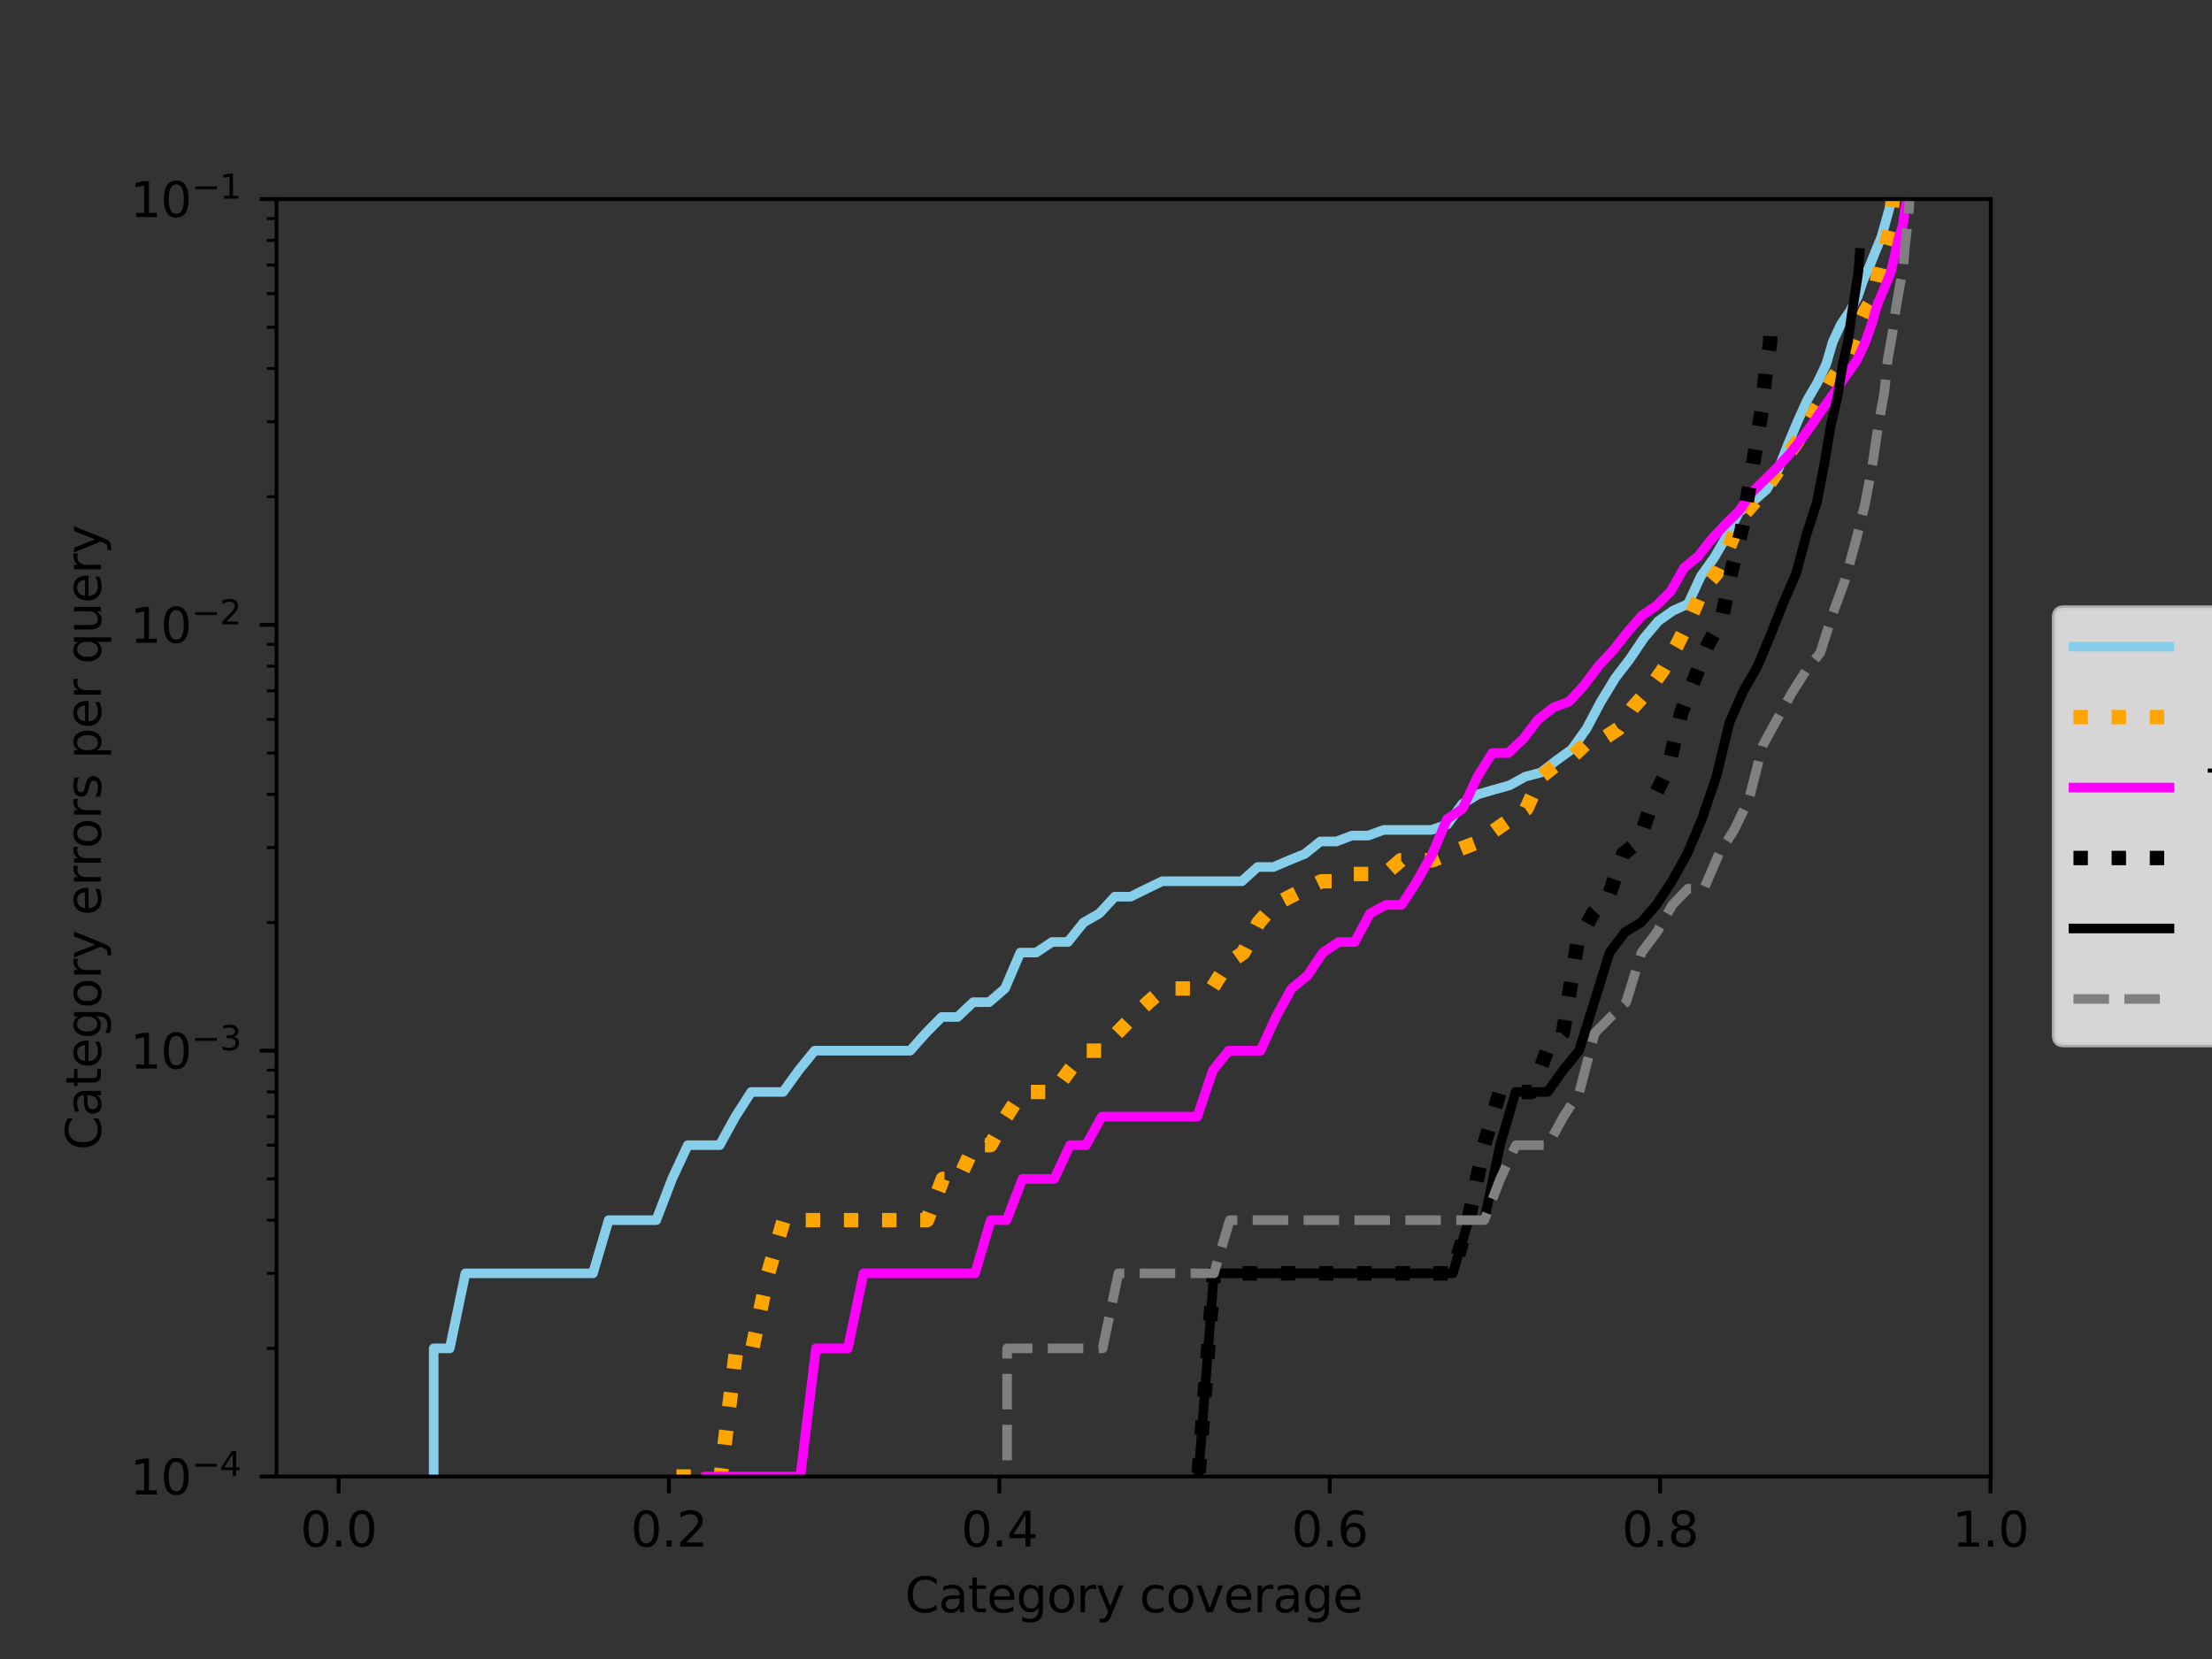 <?xml version="1.0" encoding="UTF-8" standalone="no"?>
<svg
   width="460.8pt"
   height="345.6pt"
   viewBox="0 0 460.8 345.6"
   version="1.1"
   id="svg194"
   sodipodi:docname="cate_sf.svg"
   inkscape:version="1.3.2 (091e20e, 2023-11-25, custom)"
   xmlns:inkscape="http://www.inkscape.org/namespaces/inkscape"
   xmlns:sodipodi="http://sodipodi.sourceforge.net/DTD/sodipodi-0.dtd"
   xmlns:xlink="http://www.w3.org/1999/xlink"
   xmlns="http://www.w3.org/2000/svg"
   xmlns:svg="http://www.w3.org/2000/svg"
   xmlns:rdf="http://www.w3.org/1999/02/22-rdf-syntax-ns#"
   xmlns:cc="http://creativecommons.org/ns#"
   xmlns:dc="http://purl.org/dc/elements/1.1/">
  <rect x="0" y="0" width="460.8" height="345.6" fill="#333333" stroke="none"/>
  <sodipodi:namedview
     id="namedview194"
     pagecolor="#ffffff"
     bordercolor="#000000"
     borderopacity="0.25"
     inkscape:showpageshadow="2"
     inkscape:pageopacity="0.0"
     inkscape:pagecheckerboard="0"
     inkscape:deskcolor="#d1d1d1"
     inkscape:document-units="pt"
     showgrid="false"
     inkscape:zoom="2.5455729"
     inkscape:cx="307.00359"
     inkscape:cy="230.4"
     inkscape:window-width="2560"
     inkscape:window-height="1369"
     inkscape:window-x="-8"
     inkscape:window-y="-8"
     inkscape:window-maximized="1"
     inkscape:current-layer="svg194" />
  <defs
     id="defs1">
    <style
       type="text/css"
       id="style1">*{stroke-linejoin: round; stroke-linecap: butt}</style>
  </defs>
  <g
     id="matplotlib.axis_1">
    <g
       id="xtick_1">
      <g
         id="line2d_1">
        <defs
           id="defs2">
          <path
             id="m00b13d4ce1"
             d="M 0,0 V 3.5"
             style="stroke:#000000;stroke-width:0.8" />
        </defs>
        <g
           id="g2">
          <use
             xlink:href="#m00b13d4ce1"
             x="70.529"
             y="307.584"
             style="stroke:#000000;stroke-width:0.8"
             id="use2" />
        </g>
      </g>
      <g
         id="text_1">
        <!-- 0.0 -->
        <g
           transform="matrix(0.1,0,0,-0.1,62.577,322.182)"
           id="g5">
          <defs
             id="defs3">
            <path
               id="DejaVuSans-30"
               d="m 2034,4250 q -487,0 -733,-480 -245,-479 -245,-1442 0,-959 245,-1439 246,-480 733,-480 491,0 736,480 246,480 246,1439 0,963 -246,1442 -245,480 -736,480 z m 0,500 q 785,0 1199,-621 414,-620 414,-1801 0,-1178 -414,-1799 -414,-620 -1199,-620 -784,0 -1198,620 -414,621 -414,1799 0,1181 414,1801 414,621 1198,621 z"
               transform="scale(0.016)" />
            <path
               id="DejaVuSans-2e"
               d="m 684,794 h 660 V 0 H 684 Z"
               transform="scale(0.016)" />
          </defs>
          <use
             xlink:href="#DejaVuSans-30"
             id="use3" />
          <use
             xlink:href="#DejaVuSans-2e"
             x="63.623"
             id="use4" />
          <use
             xlink:href="#DejaVuSans-30"
             x="95.41"
             id="use5" />
        </g>
      </g>
    </g>
    <g
       id="xtick_2">
      <g
         id="line2d_2">
        <g
           id="g6">
          <use
             xlink:href="#m00b13d4ce1"
             x="139.356"
             y="307.584"
             style="stroke:#000000;stroke-width:0.8"
             id="use6" />
        </g>
      </g>
      <g
         id="text_2">
        <!-- 0.2 -->
        <g
           transform="matrix(0.1,0,0,-0.1,131.404,322.182)"
           id="g9">
          <defs
             id="defs6">
            <path
               id="DejaVuSans-32"
               d="M 1228,531 H 3431 V 0 H 469 v 531 q 359,372 979,998 621,627 780,809 303,340 423,576 121,236 121,464 0,372 -261,606 -261,235 -680,235 -297,0 -627,-103 -329,-103 -704,-313 v 638 q 381,153 712,231 332,78 607,78 725,0 1156,-363 431,-362 431,-968 0,-288 -108,-546 -107,-257 -392,-607 -78,-91 -497,-524 Q 1991,1309 1228,531 Z"
               transform="scale(0.016)" />
          </defs>
          <use
             xlink:href="#DejaVuSans-30"
             id="use7" />
          <use
             xlink:href="#DejaVuSans-2e"
             x="63.623"
             id="use8" />
          <use
             xlink:href="#DejaVuSans-32"
             x="95.41"
             id="use9" />
        </g>
      </g>
    </g>
    <g
       id="xtick_3">
      <g
         id="line2d_3">
        <g
           id="g10">
          <use
             xlink:href="#m00b13d4ce1"
             x="208.182"
             y="307.584"
             style="stroke:#000000;stroke-width:0.8"
             id="use10" />
        </g>
      </g>
      <g
         id="text_3">
        <!-- 0.4 -->
        <g
           transform="matrix(0.1,0,0,-0.1,200.23,322.182)"
           id="g13">
          <defs
             id="defs10">
            <path
               id="DejaVuSans-34"
               d="M 2419,4116 825,1625 h 1594 z m -166,550 h 794 V 1625 h 666 V 1100 H 3047 V 0 H 2419 V 1100 H 313 v 609 z"
               transform="scale(0.016)" />
          </defs>
          <use
             xlink:href="#DejaVuSans-30"
             id="use11" />
          <use
             xlink:href="#DejaVuSans-2e"
             x="63.623"
             id="use12" />
          <use
             xlink:href="#DejaVuSans-34"
             x="95.41"
             id="use13" />
        </g>
      </g>
    </g>
    <g
       id="xtick_4">
      <g
         id="line2d_4">
        <g
           id="g14">
          <use
             xlink:href="#m00b13d4ce1"
             x="277.009"
             y="307.584"
             style="stroke:#000000;stroke-width:0.8"
             id="use14" />
        </g>
      </g>
      <g
         id="text_4">
        <!-- 0.6 -->
        <g
           transform="matrix(0.1,0,0,-0.1,269.057,322.182)"
           id="g17">
          <defs
             id="defs14">
            <path
               id="DejaVuSans-36"
               d="m 2113,2584 q -425,0 -674,-291 -248,-290 -248,-796 0,-503 248,-796 249,-292 674,-292 425,0 673,292 248,293 248,796 0,506 -248,796 -248,291 -673,291 z m 1253,1979 v -575 q -238,112 -480,171 -242,60 -480,60 -625,0 -955,-422 -329,-422 -376,-1275 184,272 462,417 279,145 613,145 703,0 1111,-427 408,-426 408,-1160 0,-719 -425,-1154 -425,-434 -1131,-434 -810,0 -1238,620 -428,621 -428,1799 0,1106 525,1764 525,658 1409,658 238,0 480,-47 242,-47 505,-140 z"
               transform="scale(0.016)" />
          </defs>
          <use
             xlink:href="#DejaVuSans-30"
             id="use15" />
          <use
             xlink:href="#DejaVuSans-2e"
             x="63.623"
             id="use16" />
          <use
             xlink:href="#DejaVuSans-36"
             x="95.41"
             id="use17" />
        </g>
      </g>
    </g>
    <g
       id="xtick_5">
      <g
         id="line2d_5">
        <g
           id="g18">
          <use
             xlink:href="#m00b13d4ce1"
             x="345.835"
             y="307.584"
             style="stroke:#000000;stroke-width:0.8"
             id="use18" />
        </g>
      </g>
      <g
         id="text_5">
        <!-- 0.8 -->
        <g
           transform="matrix(0.1,0,0,-0.1,337.883,322.182)"
           id="g21">
          <defs
             id="defs18">
            <path
               id="DejaVuSans-38"
               d="m 2034,2216 q -450,0 -708,-241 -257,-241 -257,-662 0,-422 257,-663 258,-241 708,-241 450,0 709,242 260,243 260,662 0,421 -258,662 -257,241 -711,241 z m -631,268 q -406,100 -633,378 -226,279 -226,679 0,559 398,884 399,325 1092,325 697,0 1094,-325 397,-325 397,-884 0,-400 -227,-679 -226,-278 -629,-378 456,-106 710,-416 255,-309 255,-755 Q 3634,634 3220,271 2806,-91 2034,-91 1263,-91 848,271 434,634 434,1313 q 0,446 256,755 257,310 713,416 z m -231,997 q 0,-362 226,-565 227,-203 636,-203 407,0 636,203 230,203 230,565 0,363 -230,566 -229,203 -636,203 -409,0 -636,-203 -226,-203 -226,-566 z"
               transform="scale(0.016)" />
          </defs>
          <use
             xlink:href="#DejaVuSans-30"
             id="use19" />
          <use
             xlink:href="#DejaVuSans-2e"
             x="63.623"
             id="use20" />
          <use
             xlink:href="#DejaVuSans-38"
             x="95.41"
             id="use21" />
        </g>
      </g>
    </g>
    <g
       id="xtick_6">
      <g
         id="line2d_6">
        <g
           id="g22">
          <use
             xlink:href="#m00b13d4ce1"
             x="414.661"
             y="307.584"
             style="stroke:#000000;stroke-width:0.8"
             id="use22" />
        </g>
      </g>
      <g
         id="text_6">
        <!-- 1.0 -->
        <g
           transform="matrix(0.1,0,0,-0.1,406.71,322.182)"
           id="g25">
          <defs
             id="defs22">
            <path
               id="DejaVuSans-31"
               d="M 794,531 H 1825 V 4091 L 703,3866 v 575 l 1116,225 h 631 V 531 H 3481 V 0 H 794 Z"
               transform="scale(0.016)" />
          </defs>
          <use
             xlink:href="#DejaVuSans-31"
             id="use23" />
          <use
             xlink:href="#DejaVuSans-2e"
             x="63.623"
             id="use24" />
          <use
             xlink:href="#DejaVuSans-30"
             x="95.41"
             id="use25" />
        </g>
      </g>
    </g>
    <g
       id="text_7">
      <!-- Category coverage -->
      <g
         transform="matrix(0.1,0,0,-0.1,188.515,335.861)"
         id="g42">
        <defs
           id="defs25">
          <path
             id="DejaVuSans-43"
             d="m 4122,4306 v -665 q -319,297 -680,443 -361,147 -767,147 -800,0 -1225,-489 -425,-489 -425,-1414 0,-922 425,-1411 425,-489 1225,-489 406,0 767,147 361,147 680,444 V 359 Q 3791,134 3420,21 3050,-91 2638,-91 1578,-91 968,557 359,1206 359,2328 q 0,1125 609,1773 610,649 1670,649 418,0 788,-111 371,-111 696,-333 z"
             transform="scale(0.016)" />
          <path
             id="DejaVuSans-61"
             d="m 2194,1759 q -697,0 -966,-159 -269,-159 -269,-544 0,-306 202,-486 202,-179 548,-179 479,0 768,339 289,339 289,901 v 128 z m 1147,238 V 0 H 2766 V 531 Q 2569,213 2275,61 1981,-91 1556,-91 q -537,0 -855,302 -317,302 -317,808 0,590 395,890 396,300 1180,300 h 807 v 57 q 0,397 -261,614 -261,217 -733,217 -300,0 -585,-72 -284,-72 -546,-216 v 532 q 315,122 612,182 297,61 578,61 760,0 1135,-394 375,-393 375,-1193 z"
             transform="scale(0.016)" />
          <path
             id="DejaVuSans-74"
             d="M 1172,4494 V 3500 H 2356 V 3053 H 1172 V 1153 q 0,-428 117,-550 117,-122 477,-122 h 590 V 0 H 1766 Q 1100,0 847,248 594,497 594,1153 V 3053 H 172 v 447 h 422 v 994 z"
             transform="scale(0.016)" />
          <path
             id="DejaVuSans-65"
             d="M 3597,1894 V 1613 H 953 q 38,-594 358,-905 320,-311 892,-311 331,0 642,81 311,81 618,244 V 178 Q 3153,47 2828,-22 2503,-91 2169,-91 1331,-91 842,396 353,884 353,1716 q 0,859 464,1363 464,505 1252,505 706,0 1117,-455 411,-454 411,-1235 z m -575,169 q -6,471 -264,752 -258,282 -683,282 -481,0 -770,-272 -289,-272 -333,-766 z"
             transform="scale(0.016)" />
          <path
             id="DejaVuSans-67"
             d="m 2906,1791 q 0,625 -258,968 -257,344 -723,344 -462,0 -720,-344 -258,-343 -258,-968 0,-622 258,-966 258,-344 720,-344 466,0 723,344 258,344 258,966 z M 3481,434 q 0,-893 -397,-1329 -396,-436 -1215,-436 -303,0 -572,45 -269,45 -522,139 v 559 q 253,-137 500,-202 247,-66 503,-66 566,0 847,295 281,295 281,892 V 616 Q 2728,306 2450,153 2172,0 1784,0 1141,0 747,490 353,981 353,1791 q 0,812 394,1302 394,491 1037,491 388,0 666,-153 278,-153 456,-462 v 531 h 575 z"
             transform="scale(0.016)" />
          <path
             id="DejaVuSans-6f"
             d="m 1959,3097 q -462,0 -731,-361 -269,-361 -269,-989 0,-628 267,-989 268,-361 733,-361 460,0 728,362 269,363 269,988 0,622 -269,986 -268,364 -728,364 z m 0,487 q 750,0 1178,-488 429,-487 429,-1349 Q 3566,888 3137,398 2709,-91 1959,-91 1206,-91 779,398 353,888 353,1747 q 0,862 426,1349 427,488 1180,488 z"
             transform="scale(0.016)" />
          <path
             id="DejaVuSans-72"
             d="m 2631,2963 q -97,56 -211,82 -114,27 -251,27 -488,0 -749,-317 -261,-317 -261,-911 V 0 H 581 v 3500 h 578 v -544 q 182,319 472,473 291,155 707,155 59,0 131,-8 72,-7 159,-23 z"
             transform="scale(0.016)" />
          <path
             id="DejaVuSans-79"
             d="m 2059,-325 q -243,-625 -475,-815 -231,-191 -618,-191 H 506 v 481 h 338 q 237,0 368,113 132,112 291,531 L 1606,56 191,3500 H 800 L 1894,763 2988,3500 h 609 z"
             transform="scale(0.016)" />
          <path
             id="DejaVuSans-20"
             transform="scale(0.016)"
             d="" />
          <path
             id="DejaVuSans-63"
             d="m 3122,3366 v -538 q -244,135 -489,202 -245,67 -495,67 -560,0 -870,-355 -309,-354 -309,-995 0,-641 309,-996 310,-354 870,-354 250,0 495,67 245,67 489,202 V 134 Q 2881,22 2623,-34 2366,-91 2075,-91 1284,-91 818,406 353,903 353,1747 q 0,856 470,1346 471,491 1290,491 265,0 518,-55 253,-54 491,-163 z"
             transform="scale(0.016)" />
          <path
             id="DejaVuSans-76"
             d="M 191,3500 H 800 L 1894,563 2988,3500 h 609 L 2284,0 h -781 z"
             transform="scale(0.016)" />
        </defs>
        <use
           xlink:href="#DejaVuSans-43"
           id="use26" />
        <use
           xlink:href="#DejaVuSans-61"
           x="69.824"
           id="use27" />
        <use
           xlink:href="#DejaVuSans-74"
           x="131.104"
           id="use28" />
        <use
           xlink:href="#DejaVuSans-65"
           x="170.312"
           id="use29" />
        <use
           xlink:href="#DejaVuSans-67"
           x="231.836"
           id="use30" />
        <use
           xlink:href="#DejaVuSans-6f"
           x="295.312"
           id="use31" />
        <use
           xlink:href="#DejaVuSans-72"
           x="356.494"
           id="use32" />
        <use
           xlink:href="#DejaVuSans-79"
           x="397.607"
           id="use33" />
        <use
           xlink:href="#DejaVuSans-20"
           x="456.787"
           id="use34" />
        <use
           xlink:href="#DejaVuSans-63"
           x="488.574"
           id="use35" />
        <use
           xlink:href="#DejaVuSans-6f"
           x="543.555"
           id="use36" />
        <use
           xlink:href="#DejaVuSans-76"
           x="604.736"
           id="use37" />
        <use
           xlink:href="#DejaVuSans-65"
           x="663.916"
           id="use38" />
        <use
           xlink:href="#DejaVuSans-72"
           x="725.439"
           id="use39" />
        <use
           xlink:href="#DejaVuSans-61"
           x="766.553"
           id="use40" />
        <use
           xlink:href="#DejaVuSans-67"
           x="827.832"
           id="use41" />
        <use
           xlink:href="#DejaVuSans-65"
           x="891.309"
           id="use42" />
      </g>
    </g>
  </g>
  <g
     id="matplotlib.axis_2">
    <g
       id="ytick_1">
      <g
         id="line2d_7">
        <defs
           id="defs42">
          <path
             id="m594d07c4d3"
             d="M 0,0 H -3.5"
             style="stroke:#000000;stroke-width:0.8" />
        </defs>
        <g
           id="g43">
          <use
             xlink:href="#m594d07c4d3"
             x="57.6"
             y="307.584"
             style="stroke:#000000;stroke-width:0.8"
             id="use43" />
        </g>
      </g>
      <g
         id="text_8">
        <!-- $\mathdefault{10^{-4}}$ -->
        <g
           transform="matrix(0.1,0,0,-0.1,27.1,311.383)"
           id="g47">
          <defs
             id="defs43">
            <path
               id="DejaVuSans-2212"
               d="M 678,2272 H 4684 V 1741 H 678 Z"
               transform="scale(0.016)" />
          </defs>
          <use
             xlink:href="#DejaVuSans-31"
             transform="translate(0,0.684)"
             id="use44" />
          <use
             xlink:href="#DejaVuSans-30"
             transform="translate(63.623,0.684)"
             id="use45" />
          <use
             xlink:href="#DejaVuSans-2212"
             transform="matrix(0.7,0,0,0.7,128.203,38.966)"
             id="use46" />
          <use
             xlink:href="#DejaVuSans-34"
             transform="matrix(0.7,0,0,0.7,186.855,38.966)"
             id="use47" />
        </g>
      </g>
    </g>
    <g
       id="ytick_2">
      <g
         id="line2d_8">
        <g
           id="g48">
          <use
             xlink:href="#m594d07c4d3"
             x="57.6"
             y="218.88"
             style="stroke:#000000;stroke-width:0.8"
             id="use48" />
        </g>
      </g>
      <g
         id="text_9">
        <!-- $\mathdefault{10^{-3}}$ -->
        <g
           transform="matrix(0.1,0,0,-0.1,27.1,222.679)"
           id="g52">
          <defs
             id="defs48">
            <path
               id="DejaVuSans-33"
               d="m 2597,2516 q 453,-97 707,-404 255,-306 255,-756 0,-690 -475,-1069 -475,-378 -1350,-378 -293,0 -604,58 -311,58 -642,174 v 609 q 262,-153 574,-231 313,-78 654,-78 593,0 904,234 311,234 311,681 0,413 -289,645 -289,233 -804,233 h -544 v 519 h 569 q 465,0 712,186 247,186 247,536 0,359 -255,551 -254,193 -729,193 -260,0 -557,-57 -297,-56 -653,-174 v 562 q 360,100 674,150 314,50 592,50 719,0 1137,-327 419,-326 419,-882 0,-388 -222,-655 -222,-267 -631,-370 z"
               transform="scale(0.016)" />
          </defs>
          <use
             xlink:href="#DejaVuSans-31"
             transform="translate(0,0.766)"
             id="use49" />
          <use
             xlink:href="#DejaVuSans-30"
             transform="translate(63.623,0.766)"
             id="use50" />
          <use
             xlink:href="#DejaVuSans-2212"
             transform="matrix(0.7,0,0,0.7,128.203,39.047)"
             id="use51" />
          <use
             xlink:href="#DejaVuSans-33"
             transform="matrix(0.7,0,0,0.7,186.855,39.047)"
             id="use52" />
        </g>
      </g>
    </g>
    <g
       id="ytick_3">
      <g
         id="line2d_9">
        <g
           id="g53">
          <use
             xlink:href="#m594d07c4d3"
             x="57.6"
             y="130.176"
             style="stroke:#000000;stroke-width:0.8"
             id="use53" />
        </g>
      </g>
      <g
         id="text_10">
        <!-- $\mathdefault{10^{-2}}$ -->
        <g
           transform="matrix(0.1,0,0,-0.1,27.1,133.975)"
           id="g57">
          <use
             xlink:href="#DejaVuSans-31"
             transform="translate(0,0.766)"
             id="use54" />
          <use
             xlink:href="#DejaVuSans-30"
             transform="translate(63.623,0.766)"
             id="use55" />
          <use
             xlink:href="#DejaVuSans-2212"
             transform="matrix(0.7,0,0,0.7,128.203,39.047)"
             id="use56" />
          <use
             xlink:href="#DejaVuSans-32"
             transform="matrix(0.7,0,0,0.7,186.855,39.047)"
             id="use57" />
        </g>
      </g>
    </g>
    <g
       id="ytick_4">
      <g
         id="line2d_10">
        <g
           id="g58">
          <use
             xlink:href="#m594d07c4d3"
             x="57.6"
             y="41.472"
             style="stroke:#000000;stroke-width:0.8"
             id="use58" />
        </g>
      </g>
      <g
         id="text_11">
        <!-- $\mathdefault{10^{-1}}$ -->
        <g
           transform="matrix(0.1,0,0,-0.1,27.1,45.271)"
           id="g62">
          <use
             xlink:href="#DejaVuSans-31"
             transform="translate(0,0.684)"
             id="use59" />
          <use
             xlink:href="#DejaVuSans-30"
             transform="translate(63.623,0.684)"
             id="use60" />
          <use
             xlink:href="#DejaVuSans-2212"
             transform="matrix(0.7,0,0,0.7,128.203,38.966)"
             id="use61" />
          <use
             xlink:href="#DejaVuSans-31"
             transform="matrix(0.7,0,0,0.7,186.855,38.966)"
             id="use62" />
        </g>
      </g>
    </g>
    <g
       id="ytick_5">
      <g
         id="line2d_11">
        <defs
           id="defs62">
          <path
             id="m9518b8a7b7"
             d="M 0,0 H -2"
             style="stroke:#000000;stroke-width:0.6" />
        </defs>
        <g
           id="g63">
          <use
             xlink:href="#m9518b8a7b7"
             x="57.6"
             y="280.881"
             style="stroke:#000000;stroke-width:0.6"
             id="use63" />
        </g>
      </g>
    </g>
    <g
       id="ytick_6">
      <g
         id="line2d_12">
        <g
           id="g64">
          <use
             xlink:href="#m9518b8a7b7"
             x="57.6"
             y="265.261"
             style="stroke:#000000;stroke-width:0.6"
             id="use64" />
        </g>
      </g>
    </g>
    <g
       id="ytick_7">
      <g
         id="line2d_13">
        <g
           id="g65">
          <use
             xlink:href="#m9518b8a7b7"
             x="57.6"
             y="254.179"
             style="stroke:#000000;stroke-width:0.6"
             id="use65" />
        </g>
      </g>
    </g>
    <g
       id="ytick_8">
      <g
         id="line2d_14">
        <g
           id="g66">
          <use
             xlink:href="#m9518b8a7b7"
             x="57.6"
             y="245.583"
             style="stroke:#000000;stroke-width:0.6"
             id="use66" />
        </g>
      </g>
    </g>
    <g
       id="ytick_9">
      <g
         id="line2d_15">
        <g
           id="g67">
          <use
             xlink:href="#m9518b8a7b7"
             x="57.6"
             y="238.559"
             style="stroke:#000000;stroke-width:0.6"
             id="use67" />
        </g>
      </g>
    </g>
    <g
       id="ytick_10">
      <g
         id="line2d_16">
        <g
           id="g68">
          <use
             xlink:href="#m9518b8a7b7"
             x="57.6"
             y="232.62"
             style="stroke:#000000;stroke-width:0.6"
             id="use68" />
        </g>
      </g>
    </g>
    <g
       id="ytick_11">
      <g
         id="line2d_17">
        <g
           id="g69">
          <use
             xlink:href="#m9518b8a7b7"
             x="57.6"
             y="227.476"
             style="stroke:#000000;stroke-width:0.6"
             id="use69" />
        </g>
      </g>
    </g>
    <g
       id="ytick_12">
      <g
         id="line2d_18">
        <g
           id="g70">
          <use
             xlink:href="#m9518b8a7b7"
             x="57.6"
             y="222.939"
             style="stroke:#000000;stroke-width:0.6"
             id="use70" />
        </g>
      </g>
    </g>
    <g
       id="ytick_13">
      <g
         id="line2d_19">
        <g
           id="g71">
          <use
             xlink:href="#m9518b8a7b7"
             x="57.6"
             y="192.177"
             style="stroke:#000000;stroke-width:0.6"
             id="use71" />
        </g>
      </g>
    </g>
    <g
       id="ytick_14">
      <g
         id="line2d_20">
        <g
           id="g72">
          <use
             xlink:href="#m9518b8a7b7"
             x="57.6"
             y="176.557"
             style="stroke:#000000;stroke-width:0.6"
             id="use72" />
        </g>
      </g>
    </g>
    <g
       id="ytick_15">
      <g
         id="line2d_21">
        <g
           id="g73">
          <use
             xlink:href="#m9518b8a7b7"
             x="57.6"
             y="165.475"
             style="stroke:#000000;stroke-width:0.6"
             id="use73" />
        </g>
      </g>
    </g>
    <g
       id="ytick_16">
      <g
         id="line2d_22">
        <g
           id="g74">
          <use
             xlink:href="#m9518b8a7b7"
             x="57.6"
             y="156.879"
             style="stroke:#000000;stroke-width:0.6"
             id="use74" />
        </g>
      </g>
    </g>
    <g
       id="ytick_17">
      <g
         id="line2d_23">
        <g
           id="g75">
          <use
             xlink:href="#m9518b8a7b7"
             x="57.6"
             y="149.855"
             style="stroke:#000000;stroke-width:0.6"
             id="use75" />
        </g>
      </g>
    </g>
    <g
       id="ytick_18">
      <g
         id="line2d_24">
        <g
           id="g76">
          <use
             xlink:href="#m9518b8a7b7"
             x="57.6"
             y="143.916"
             style="stroke:#000000;stroke-width:0.6"
             id="use76" />
        </g>
      </g>
    </g>
    <g
       id="ytick_19">
      <g
         id="line2d_25">
        <g
           id="g77">
          <use
             xlink:href="#m9518b8a7b7"
             x="57.6"
             y="138.772"
             style="stroke:#000000;stroke-width:0.6"
             id="use77" />
        </g>
      </g>
    </g>
    <g
       id="ytick_20">
      <g
         id="line2d_26">
        <g
           id="g78">
          <use
             xlink:href="#m9518b8a7b7"
             x="57.6"
             y="134.235"
             style="stroke:#000000;stroke-width:0.6"
             id="use78" />
        </g>
      </g>
    </g>
    <g
       id="ytick_21">
      <g
         id="line2d_27">
        <g
           id="g79">
          <use
             xlink:href="#m9518b8a7b7"
             x="57.6"
             y="103.473"
             style="stroke:#000000;stroke-width:0.6"
             id="use79" />
        </g>
      </g>
    </g>
    <g
       id="ytick_22">
      <g
         id="line2d_28">
        <g
           id="g80">
          <use
             xlink:href="#m9518b8a7b7"
             x="57.6"
             y="87.853"
             style="stroke:#000000;stroke-width:0.6"
             id="use80" />
        </g>
      </g>
    </g>
    <g
       id="ytick_23">
      <g
         id="line2d_29">
        <g
           id="g81">
          <use
             xlink:href="#m9518b8a7b7"
             x="57.6"
             y="76.771"
             style="stroke:#000000;stroke-width:0.6"
             id="use81" />
        </g>
      </g>
    </g>
    <g
       id="ytick_24">
      <g
         id="line2d_30">
        <g
           id="g82">
          <use
             xlink:href="#m9518b8a7b7"
             x="57.6"
             y="68.175"
             style="stroke:#000000;stroke-width:0.6"
             id="use82" />
        </g>
      </g>
    </g>
    <g
       id="ytick_25">
      <g
         id="line2d_31">
        <g
           id="g83">
          <use
             xlink:href="#m9518b8a7b7"
             x="57.6"
             y="61.151"
             style="stroke:#000000;stroke-width:0.6"
             id="use83" />
        </g>
      </g>
    </g>
    <g
       id="ytick_26">
      <g
         id="line2d_32">
        <g
           id="g84">
          <use
             xlink:href="#m9518b8a7b7"
             x="57.6"
             y="55.212"
             style="stroke:#000000;stroke-width:0.6"
             id="use84" />
        </g>
      </g>
    </g>
    <g
       id="ytick_27">
      <g
         id="line2d_33">
        <g
           id="g85">
          <use
             xlink:href="#m9518b8a7b7"
             x="57.6"
             y="50.068"
             style="stroke:#000000;stroke-width:0.6"
             id="use85" />
        </g>
      </g>
    </g>
    <g
       id="ytick_28">
      <g
         id="line2d_34">
        <g
           id="g86">
          <use
             xlink:href="#m9518b8a7b7"
             x="57.6"
             y="45.531"
             style="stroke:#000000;stroke-width:0.6"
             id="use86" />
        </g>
      </g>
    </g>
    <g
       id="text_12">
      <!-- Category errors per query -->
      <g
         transform="matrix(0,-0.1,-0.1,0,21.02,239.583)"
         id="g111">
        <defs
           id="defs86">
          <path
             id="DejaVuSans-73"
             d="m 2834,3397 v -544 q -243,125 -506,187 -262,63 -544,63 -428,0 -642,-131 -214,-131 -214,-394 0,-200 153,-314 153,-114 616,-217 l 197,-44 q 612,-131 870,-370 258,-239 258,-667 0,-488 -386,-773 Q 2250,-91 1575,-91 1294,-91 989,-36 684,19 347,128 v 594 q 319,-166 628,-249 309,-82 613,-82 406,0 624,139 219,139 219,392 0,234 -158,359 -157,125 -692,241 l -200,47 q -534,112 -772,345 -237,233 -237,639 0,494 350,762 350,269 994,269 318,0 599,-47 282,-46 519,-140 z"
             transform="scale(0.016)" />
          <path
             id="DejaVuSans-70"
             d="M 1159,525 V -1331 H 581 v 4831 h 578 v -531 q 182,312 458,463 277,152 661,152 638,0 1036,-506 399,-506 399,-1331 0,-825 -399,-1332 -398,-506 -1036,-506 -384,0 -661,152 -276,152 -458,464 z m 1957,1222 q 0,634 -261,995 -261,361 -717,361 -457,0 -718,-361 -261,-361 -261,-995 0,-634 261,-995 261,-361 718,-361 456,0 717,361 261,361 261,995 z"
             transform="scale(0.016)" />
          <path
             id="DejaVuSans-71"
             d="m 947,1747 q 0,-634 261,-995 261,-361 717,-361 456,0 718,361 263,361 263,995 0,634 -263,995 -262,361 -718,361 -456,0 -717,-361 Q 947,2381 947,1747 Z M 2906,525 Q 2725,213 2448,61 2172,-91 1784,-91 1150,-91 751,415 353,922 353,1747 q 0,825 398,1331 399,506 1033,506 388,0 664,-152 277,-151 458,-463 v 531 h 575 v -4831 h -575 z"
             transform="scale(0.016)" />
          <path
             id="DejaVuSans-75"
             d="m 544,1381 v 2119 h 575 V 1403 q 0,-497 193,-746 194,-248 582,-248 465,0 735,297 271,297 271,810 v 1984 h 575 V 0 H 2900 V 538 Q 2691,219 2414,64 2138,-91 1772,-91 1169,-91 856,284 544,659 544,1381 Z m 1447,2203 z"
             transform="scale(0.016)" />
        </defs>
        <use
           xlink:href="#DejaVuSans-43"
           id="use87" />
        <use
           xlink:href="#DejaVuSans-61"
           x="69.824"
           id="use88" />
        <use
           xlink:href="#DejaVuSans-74"
           x="131.104"
           id="use89" />
        <use
           xlink:href="#DejaVuSans-65"
           x="170.312"
           id="use90" />
        <use
           xlink:href="#DejaVuSans-67"
           x="231.836"
           id="use91" />
        <use
           xlink:href="#DejaVuSans-6f"
           x="295.312"
           id="use92" />
        <use
           xlink:href="#DejaVuSans-72"
           x="356.494"
           id="use93" />
        <use
           xlink:href="#DejaVuSans-79"
           x="397.607"
           id="use94" />
        <use
           xlink:href="#DejaVuSans-20"
           x="456.787"
           id="use95" />
        <use
           xlink:href="#DejaVuSans-65"
           x="488.574"
           id="use96" />
        <use
           xlink:href="#DejaVuSans-72"
           x="550.098"
           id="use97" />
        <use
           xlink:href="#DejaVuSans-72"
           x="589.461"
           id="use98" />
        <use
           xlink:href="#DejaVuSans-6f"
           x="628.324"
           id="use99" />
        <use
           xlink:href="#DejaVuSans-72"
           x="689.506"
           id="use100" />
        <use
           xlink:href="#DejaVuSans-73"
           x="730.619"
           id="use101" />
        <use
           xlink:href="#DejaVuSans-20"
           x="782.719"
           id="use102" />
        <use
           xlink:href="#DejaVuSans-70"
           x="814.506"
           id="use103" />
        <use
           xlink:href="#DejaVuSans-65"
           x="877.982"
           id="use104" />
        <use
           xlink:href="#DejaVuSans-72"
           x="939.506"
           id="use105" />
        <use
           xlink:href="#DejaVuSans-20"
           x="980.619"
           id="use106" />
        <use
           xlink:href="#DejaVuSans-71"
           x="1012.406"
           id="use107" />
        <use
           xlink:href="#DejaVuSans-75"
           x="1075.883"
           id="use108" />
        <use
           xlink:href="#DejaVuSans-65"
           x="1139.262"
           id="use109" />
        <use
           xlink:href="#DejaVuSans-72"
           x="1200.785"
           id="use110" />
        <use
           xlink:href="#DejaVuSans-79"
           x="1241.898"
           id="use111" />
      </g>
    </g>
  </g>
  <g
     id="g195">
    <g
       id="line2d_35">
      <path
         d="m 90.349,346.6 0.002,-65.719 h 3.338 l 3.269,-15.62 h 3.338 3.304 3.338 3.304 3.304 3.338 3.304 3.338 l 3.269,-11.083 h 3.269 3.338 3.304 l 3.304,-8.596 3.269,-7.024 h 3.338 3.304 l 3.269,-5.938 3.304,-5.144 h 3.304 3.338 l 3.269,-4.537 3.304,-4.059 h 3.304 3.304 3.338 3.304 3.338 3.304 l 3.269,-3.672 3.304,-3.352 h 3.304 l 3.269,-3.084 h 3.304 l 3.304,-2.855 3.2,-7.48 h 3.304 l 3.304,-2.202 h 3.304 l 3.269,-4.059 3.269,-1.88 3.235,-3.505 h 3.304 l 3.304,-1.64 3.269,-1.573 h 3.304 3.338 3.304 3.338 3.304 l 3.269,-2.965 h 3.304 l 3.269,-1.401 3.304,-1.352 3.2,-2.569 h 3.338 l 3.269,-1.223 h 3.338 l 3.269,-1.185 h 3.304 3.338 3.304 l 3.304,-1.15 3.132,-4.285 3.269,-1.976 3.269,-0.951 3.304,-0.928 3.235,-1.792 3.269,-0.866 3.2,-2.486 3.235,-2.335 3.063,-4.285 2.994,-5.648 2.994,-4.925 2.994,-3.904 2.96,-4.382 2.994,-3.559 3.097,-2.202 3.132,-1.401 2.65,-5.741 2.822,-3.94 2.65,-4.537 2.512,-4.906 2.891,-2.237 2.856,-2.486 2.409,-4.207 2.065,-5.268 1.996,-4.762 1.962,-4.352 2.099,-3.599 1.858,-3.861 1.377,-4.694 1.652,-3.581 1.893,-2.784 1.652,-3.056 1.204,-3.553 1.342,-2.978 1.204,-3.02 1.17,-2.848 0.86,-3.003 0.792,-2.867 0.551,-2.326"
         clip-path="url(#pcd31e409f9)"
         style="fill:none;stroke:#87ceeb;stroke-width:2;stroke-linecap:square"
         id="path111" />
    </g>
    <g
       id="line2d_36">
      <path
         d="m 140.18,346.6 0.001,-39.016 h 3.304 3.304 3.338 l 3.269,-26.703 h 3.338 l 3.269,-15.62 3.269,-11.083 h 3.338 3.269 3.338 3.304 3.338 3.304 3.304 3.338 3.304 l 3.304,-8.596 h 3.304 l 3.269,-7.024 h 3.338 l 3.269,-5.938 3.304,-5.144 h 3.304 3.338 l 3.269,-4.537 3.269,-4.059 h 3.338 l 3.269,-3.672 3.269,-3.352 3.269,-3.084 3.304,-2.855 h 3.304 3.304 3.338 l 3.235,-5.144 3.304,-2.335 3.2,-6.261 3.235,-3.672 3.269,-1.712 3.304,-1.64 3.269,-1.573 h 3.304 l 3.304,-1.511 h 3.304 3.338 l 3.235,-2.855 h 3.338 3.304 l 3.235,-1.352 3.304,-1.306 3.269,-1.263 3.269,-2.409 3.235,-2.267 3.235,-2.141 3.063,-6.675 3.2,-2.541 3.235,-1.605 3.2,-3.023 3.269,-0.72 3.2,-2.083 3.063,-4.462 3.097,-3.452 3.028,-4.169 2.891,-5.082 2.787,-5.628 2.65,-6.205 2.925,-3.352 2.581,-5.435 2.375,-6.083 2.753,-3.117 2.684,-3.252 2.512,-3.672 2.409,-3.808 2.443,-3.465 2.202,-3.934 2.134,-3.796 1.996,-3.764 2.099,-3.241 1.824,-3.595 1.48,-4.067 1.549,-3.468 1.686,-2.986 0.895,-4.026 0.86,-3.698 0.895,-3.374 0.791,-3.193 0.344,-3.405 0.275,-3.242 0.241,-3.025 0.034,-2.967 0.034,-2.695"
         clip-path="url(#pcd31e409f9)"
         style="fill:none;stroke:#ffa500;stroke-width:3;stroke-dasharray:3, 4.95;stroke-dashoffset:0"
         id="path112" />
    </g>
    <g
       id="line2d_37">
      <path
         d="m 146.787,346.6 0.001,-39.016 h 3.338 3.304 3.338 3.304 3.304 3.338 l 3.269,-26.703 h 3.338 3.304 l 3.269,-15.62 h 3.338 3.304 3.338 3.304 3.304 3.338 3.304 l 3.269,-11.083 h 3.304 l 3.304,-8.596 h 3.304 3.304 l 3.304,-7.024 h 3.304 l 3.304,-5.938 h 3.304 3.304 3.338 3.304 3.338 3.304 l 3.269,-9.682 3.269,-4.059 h 3.304 3.338 l 3.2,-7.024 3.269,-5.938 3.269,-2.658 3.269,-4.822 3.269,-2.202 h 3.338 l 3.2,-5.938 3.269,-1.792 h 3.304 l 3.2,-4.925 3.2,-5.718 3.097,-7.244 3.2,-2.141 3.097,-6.675 3.097,-4.925 h 3.304 l 3.166,-2.965 3.097,-4.059 3.166,-2.486 3.235,-1.185 3.097,-3.352 3.028,-4.059 3.028,-3.231 2.994,-3.792 2.994,-3.452 3.097,-2.141 2.994,-3.003 2.719,-4.822 2.994,-2.469 2.787,-3.551 2.822,-3.028 2.856,-2.807 2.581,-3.766 2.787,-2.733 2.719,-2.716 2.615,-2.843 2.512,-3.212 2.409,-3.352 2.271,-3.32 2.306,-3.165 2.168,-3.225 2.134,-2.976 1.755,-3.697 1.445,-4.059 1.17,-4.082 1.445,-3.318 1.308,-3.284 0.86,-3.604 0.757,-3.391 0.929,-2.94 0.447,-3.263 0.585,-2.896 0.344,-2.903 0.206,-2.797 v -0.324"
         clip-path="url(#pcd31e409f9)"
         style="fill:none;stroke:#ff00ff;stroke-width:2;stroke-linecap:square"
         id="path113" />
    </g>
    <g
       id="line2d_38">
      <path
         d="m 249.649,346.6 0.001,-39.016 3.235,-42.323 h 3.338 3.304 3.338 3.304 3.304 3.338 3.304 3.338 3.304 3.304 3.338 3.304 3.338 3.304 3.304 l 3.269,-11.083 3.235,-15.62 3.269,-11.083 h 3.304 3.338 l 3.235,-8.596 3.304,-3.672 3.028,-18.972 3.2,-5.938 3.235,-3.505 3.097,-8.93 3.235,-2.569 3.028,-8.844 3.063,-6.359 2.719,-11.499 2.856,-7.333 2.753,-7.024 2.822,-5.198 2.134,-10.422 2.099,-8.425 1.617,-9.143 1.377,-8.56 1.204,-7.48 0.757,-7.459 0.895,-5.91 0.275,-5.854"
         clip-path="url(#pcd31e409f9)"
         style="fill:none;stroke:#000000;stroke-width:3;stroke-dasharray:3, 4.95;stroke-dashoffset:0"
         id="path114" />
    </g>
    <g
       id="line2d_39">
      <path
         d="m 249.649,346.6 0.001,-39.016 3.235,-42.323 h 3.338 3.304 3.338 3.304 3.304 3.338 3.304 3.338 3.304 3.304 3.338 3.304 3.338 3.304 3.304 l 3.304,-11.083 h 3.269 l 3.269,-15.62 3.235,-11.083 h 3.338 3.304 l 3.269,-4.537 3.304,-4.059 3.166,-10.107 3.2,-10.335 3.235,-4.285 3.304,-1.976 3.2,-3.672 3.235,-4.925 3.2,-5.718 3.063,-7.244 2.994,-8.816 2.753,-11.301 2.891,-6.586 2.96,-5.144 2.753,-6.62 2.65,-6.684 2.615,-5.987 2.168,-8.127 2.168,-6.707 1.583,-8.197 1.308,-7.818 1.445,-6.162 0.998,-6.367 1.17,-5.132 0.723,-5.33 0.757,-4.745 0.654,-4.281 0.275,-3.904"
         clip-path="url(#pcd31e409f9)"
         style="fill:none;stroke:#000000;stroke-width:2;stroke-linecap:square"
         id="path115" />
    </g>
    <g
       id="line2d_40">
      <path
         d="m 209.797,346.6 0.002,-65.719 h 3.304 3.338 3.304 3.338 3.304 3.304 l 3.304,-15.62 h 3.304 3.338 3.304 3.338 3.304 3.304 l 3.304,-11.083 h 3.304 3.338 3.304 3.304 3.338 3.304 3.338 3.304 3.269 3.338 3.304 3.338 3.304 3.304 3.338 3.304 l 3.304,-8.596 3.269,-7.024 h 3.338 3.304 l 3.269,-5.938 3.304,-5.144 3.2,-12.268 3.304,-3.352 3.235,-3.084 3.2,-10.335 3.235,-4.285 3.2,-5.648 3.235,-3.352 h 3.338 l 3.132,-7.29 3.166,-4.978 3.097,-6.436 2.822,-11.083 3.028,-5.513 2.994,-5.384 2.994,-4.723 2.994,-3.761 2.581,-8.055 2.547,-6.963 2.202,-7.923 1.996,-7.999 1.583,-8.435 1.204,-8.11 1.239,-6.696 0.723,-7.005 0.964,-5.372 0.723,-5.204 0.791,-4.522 0.757,-3.991 0.344,-4.22 0.413,-3.713 0.379,-3.428 0.206,-3.338 0.379,-2.896 0.275,-2.792 v -0.098"
         clip-path="url(#pcd31e409f9)"
         style="fill:none;stroke:#808080;stroke-width:2;stroke-dasharray:7.4, 3.2;stroke-dashoffset:0"
         id="path116" />
    </g>
  </g>
  <g
     id="patch_3">
    <path
       d="M 57.6,307.584 V 41.472"
       style="fill:none;stroke:#000000;stroke-width:0.8;stroke-linecap:square;stroke-linejoin:miter"
       id="path117" />
  </g>
  <g
     id="patch_4">
    <path
       d="M 414.72,307.584 V 41.472"
       style="fill:none;stroke:#000000;stroke-width:0.8;stroke-linecap:square;stroke-linejoin:miter"
       id="path118" />
  </g>
  <g
     id="patch_5">
    <path
       d="M 57.6,307.584 H 414.72"
       style="fill:none;stroke:#000000;stroke-width:0.8;stroke-linecap:square;stroke-linejoin:miter"
       id="path119" />
  </g>
  <g
     id="patch_6">
    <path
       d="M 57.6,41.472 H 414.72"
       style="fill:none;stroke:#000000;stroke-width:0.8;stroke-linecap:square;stroke-linejoin:miter"
       id="path120" />
  </g>
  <g
     id="legend_1"
     transform="translate(365.34,80.139)">
    <g
       id="patch_7">
      <path
         d="m 64.6,137.541 h 145.498 q 2,0 2,-2 V 48.472 q 0,-2 -2,-2 H 64.6 q -2,0 -2,2 v 87.069 q 0,2 2,2 z"
         style="opacity:0.8;fill:#ffffff;stroke:#cccccc;stroke-linejoin:miter"
         id="path121" />
    </g>
    <g
       id="line2d_41">
      <path
         d="m 66.6,54.57 h 10 10"
         style="fill:none;stroke:#87ceeb;stroke-width:2;stroke-linecap:square"
         id="path122" />
    </g>
    <g
       id="text_13">
      <!-- DALI -->
      <g
         transform="matrix(0.1,0,0,-0.1,94.6,58.07)"
         id="g125">
        <defs
           id="defs122">
          <path
             id="DejaVuSans-44"
             d="M 1259,4147 V 519 h 763 q 966,0 1414,437 448,438 448,1382 0,937 -448,1373 -448,436 -1414,436 z m -631,519 h 1297 q 1356,0 1990,-564 635,-564 635,-1764 Q 4550,1131 3912,565 3275,0 1925,0 H 628 Z"
             transform="scale(0.016)" />
          <path
             id="DejaVuSans-41"
             d="M 2188,4044 1331,1722 h 1716 z m -357,622 h 716 L 4325,0 H 3669 L 3244,1197 H 1141 L 716,0 H 50 Z"
             transform="scale(0.016)" />
          <path
             id="DejaVuSans-4c"
             d="m 628,4666 h 631 V 531 H 3531 V 0 H 628 Z"
             transform="scale(0.016)" />
          <path
             id="DejaVuSans-49"
             d="m 628,4666 h 631 V 0 H 628 Z"
             transform="scale(0.016)" />
        </defs>
        <use
           xlink:href="#DejaVuSans-44"
           id="use122" />
        <use
           xlink:href="#DejaVuSans-41"
           x="75.252"
           id="use123" />
        <use
           xlink:href="#DejaVuSans-4c"
           x="143.66"
           id="use124" />
        <use
           xlink:href="#DejaVuSans-49"
           x="199.373"
           id="use125" />
      </g>
    </g>
    <g
       id="line2d_42">
      <path
         d="m 66.6,69.249 h 10 10"
         style="fill:none;stroke:#ffa500;stroke-width:3;stroke-dasharray:3, 4.95;stroke-dashoffset:0"
         id="path125" />
    </g>
    <g
       id="text_14">
      <!-- Foldseek -->
      <g
         transform="matrix(0.1,0,0,-0.1,94.6,72.749)"
         id="g133">
        <defs
           id="defs125">
          <path
             id="DejaVuSans-46"
             d="M 628,4666 H 3309 V 4134 H 1259 V 2759 H 3109 V 2228 H 1259 V 0 H 628 Z"
             transform="scale(0.016)" />
          <path
             id="DejaVuSans-6c"
             d="m 603,4863 h 575 V 0 H 603 Z"
             transform="scale(0.016)" />
          <path
             id="DejaVuSans-64"
             d="m 2906,2969 v 1894 h 575 V 0 H 2906 V 525 Q 2725,213 2448,61 2172,-91 1784,-91 1150,-91 751,415 353,922 353,1747 q 0,825 398,1331 399,506 1033,506 388,0 664,-152 277,-151 458,-463 z M 947,1747 q 0,-634 261,-995 261,-361 717,-361 456,0 718,361 263,361 263,995 0,634 -263,995 -262,361 -718,361 -456,0 -717,-361 -261,-361 -261,-995 z"
             transform="scale(0.016)" />
          <path
             id="DejaVuSans-6b"
             d="m 581,4863 h 578 V 1991 l 1716,1509 h 734 L 1753,1863 3688,0 H 2938 L 1159,1709 V 0 H 581 Z"
             transform="scale(0.016)" />
        </defs>
        <use
           xlink:href="#DejaVuSans-46"
           id="use126" />
        <use
           xlink:href="#DejaVuSans-6f"
           x="53.895"
           id="use127" />
        <use
           xlink:href="#DejaVuSans-6c"
           x="115.076"
           id="use128" />
        <use
           xlink:href="#DejaVuSans-64"
           x="142.859"
           id="use129" />
        <use
           xlink:href="#DejaVuSans-73"
           x="206.336"
           id="use130" />
        <use
           xlink:href="#DejaVuSans-65"
           x="258.436"
           id="use131" />
        <use
           xlink:href="#DejaVuSans-65"
           x="319.959"
           id="use132" />
        <use
           xlink:href="#DejaVuSans-6b"
           x="381.482"
           id="use133" />
      </g>
    </g>
    <g
       id="line2d_43">
      <path
         d="m 66.6,83.927 h 10 10"
         style="fill:none;stroke:#ff00ff;stroke-width:2;stroke-linecap:square"
         id="path133" />
    </g>
    <g
       id="text_15">
      <!-- TM-align -->
      <g
         transform="matrix(0.1,0,0,-0.1,94.6,87.427)"
         id="g141">
        <defs
           id="defs133">
          <path
             id="DejaVuSans-54"
             d="M -19,4666 H 3928 V 4134 H 2272 V 0 H 1638 V 4134 H -19 Z"
             transform="scale(0.016)" />
          <path
             id="DejaVuSans-4d"
             d="m 628,4666 h 941 L 2759,1491 3956,4666 h 941 V 0 H 4281 V 4097 L 3078,897 H 2444 L 1241,4097 V 0 H 628 Z"
             transform="scale(0.016)" />
          <path
             id="DejaVuSans-2d"
             d="M 313,2009 H 1997 V 1497 H 313 Z"
             transform="scale(0.016)" />
          <path
             id="DejaVuSans-69"
             d="m 603,3500 h 575 V 0 H 603 Z m 0,1363 h 575 V 4134 H 603 Z"
             transform="scale(0.016)" />
          <path
             id="DejaVuSans-6e"
             d="M 3513,2113 V 0 h -575 v 2094 q 0,497 -194,743 -194,247 -581,247 -466,0 -735,-297 -269,-296 -269,-809 V 0 H 581 v 3500 h 578 v -544 q 207,316 486,472 280,156 646,156 603,0 912,-373 310,-373 310,-1098 z"
             transform="scale(0.016)" />
        </defs>
        <use
           xlink:href="#DejaVuSans-54"
           id="use134" />
        <use
           xlink:href="#DejaVuSans-4d"
           x="61.084"
           id="use135" />
        <use
           xlink:href="#DejaVuSans-2d"
           x="147.363"
           id="use136" />
        <use
           xlink:href="#DejaVuSans-61"
           x="183.447"
           id="use137" />
        <use
           xlink:href="#DejaVuSans-6c"
           x="244.727"
           id="use138" />
        <use
           xlink:href="#DejaVuSans-69"
           x="272.51"
           id="use139" />
        <use
           xlink:href="#DejaVuSans-67"
           x="300.293"
           id="use140" />
        <use
           xlink:href="#DejaVuSans-6e"
           x="363.77"
           id="use141" />
      </g>
    </g>
    <g
       id="line2d_44">
      <path
         d="m 66.6,98.605 h 10 10"
         style="fill:none;stroke:#000000;stroke-width:3;stroke-dasharray:3, 4.95;stroke-dashoffset:0"
         id="path141" />
    </g>
    <g
       id="text_16">
      <!-- Reseek (fast) -->
      <g
         transform="matrix(0.1,0,0,-0.1,94.6,102.105)"
         id="g154">
        <defs
           id="defs141">
          <path
             id="DejaVuSans-52"
             d="m 2841,2188 q 203,-69 395,-294 192,-225 386,-619 L 4263,0 h -679 l -596,1197 q -232,469 -449,622 -217,153 -592,153 H 1259 V 0 H 628 v 4666 h 1425 q 800,0 1194,-335 394,-334 394,-1009 0,-441 -205,-732 -205,-290 -595,-402 z M 1259,4147 V 2491 h 794 q 456,0 689,211 233,211 233,620 0,409 -233,617 -233,208 -689,208 z"
             transform="scale(0.016)" />
          <path
             id="DejaVuSans-28"
             d="m 1984,4856 q -418,-718 -622,-1422 -203,-703 -203,-1425 0,-721 205,-1429 205,-708 620,-1424 h -500 q -468,735 -701,1444 -233,709 -233,1409 0,697 231,1403 232,707 703,1444 z"
             transform="scale(0.016)" />
          <path
             id="DejaVuSans-66"
             d="m 2375,4863 v -479 h -550 q -309,0 -430,-125 -120,-125 -120,-450 v -309 h 947 V 3053 H 1275 V 0 H 697 V 3053 H 147 v 447 h 550 v 244 q 0,584 272,851 272,268 862,268 z"
             transform="scale(0.016)" />
          <path
             id="DejaVuSans-29"
             d="m 513,4856 h 500 q 468,-737 701,-1444 233,-706 233,-1403 0,-700 -233,-1409 -233,-709 -701,-1444 H 513 q 415,716 620,1424 205,708 205,1429 0,722 -205,1425 -205,704 -620,1422 z"
             transform="scale(0.016)" />
        </defs>
        <use
           xlink:href="#DejaVuSans-52"
           id="use142" />
        <use
           xlink:href="#DejaVuSans-65"
           x="64.982"
           id="use143" />
        <use
           xlink:href="#DejaVuSans-73"
           x="126.506"
           id="use144" />
        <use
           xlink:href="#DejaVuSans-65"
           x="178.605"
           id="use145" />
        <use
           xlink:href="#DejaVuSans-65"
           x="240.129"
           id="use146" />
        <use
           xlink:href="#DejaVuSans-6b"
           x="301.652"
           id="use147" />
        <use
           xlink:href="#DejaVuSans-20"
           x="359.562"
           id="use148" />
        <use
           xlink:href="#DejaVuSans-28"
           x="391.35"
           id="use149" />
        <use
           xlink:href="#DejaVuSans-66"
           x="430.363"
           id="use150" />
        <use
           xlink:href="#DejaVuSans-61"
           x="465.568"
           id="use151" />
        <use
           xlink:href="#DejaVuSans-73"
           x="526.848"
           id="use152" />
        <use
           xlink:href="#DejaVuSans-74"
           x="578.947"
           id="use153" />
        <use
           xlink:href="#DejaVuSans-29"
           x="618.156"
           id="use154" />
      </g>
    </g>
    <g
       id="line2d_45">
      <path
         d="m 66.6,113.283 h 10 10"
         style="fill:none;stroke:#000000;stroke-width:2;stroke-linecap:square"
         id="path154" />
    </g>
    <g
       id="text_17">
      <!-- Reseek (sensitive) -->
      <g
         transform="matrix(0.1,0,0,-0.1,94.6,116.783)"
         id="g172">
        <use
           xlink:href="#DejaVuSans-52"
           id="use155" />
        <use
           xlink:href="#DejaVuSans-65"
           x="64.982"
           id="use156" />
        <use
           xlink:href="#DejaVuSans-73"
           x="126.506"
           id="use157" />
        <use
           xlink:href="#DejaVuSans-65"
           x="178.605"
           id="use158" />
        <use
           xlink:href="#DejaVuSans-65"
           x="240.129"
           id="use159" />
        <use
           xlink:href="#DejaVuSans-6b"
           x="301.652"
           id="use160" />
        <use
           xlink:href="#DejaVuSans-20"
           x="359.562"
           id="use161" />
        <use
           xlink:href="#DejaVuSans-28"
           x="391.35"
           id="use162" />
        <use
           xlink:href="#DejaVuSans-73"
           x="430.363"
           id="use163" />
        <use
           xlink:href="#DejaVuSans-65"
           x="482.463"
           id="use164" />
        <use
           xlink:href="#DejaVuSans-6e"
           x="543.986"
           id="use165" />
        <use
           xlink:href="#DejaVuSans-73"
           x="607.365"
           id="use166" />
        <use
           xlink:href="#DejaVuSans-69"
           x="659.465"
           id="use167" />
        <use
           xlink:href="#DejaVuSans-74"
           x="687.248"
           id="use168" />
        <use
           xlink:href="#DejaVuSans-69"
           x="726.457"
           id="use169" />
        <use
           xlink:href="#DejaVuSans-76"
           x="754.24"
           id="use170" />
        <use
           xlink:href="#DejaVuSans-65"
           x="813.42"
           id="use171" />
        <use
           xlink:href="#DejaVuSans-29"
           x="874.943"
           id="use172" />
      </g>
    </g>
    <g
       id="line2d_46">
      <path
         d="m 66.6,127.961 h 10 10"
         style="fill:none;stroke:#808080;stroke-width:2;stroke-dasharray:7.4, 3.2;stroke-dashoffset:0"
         id="path172" />
    </g>
    <g
       id="text_18">
      <!-- Reseek (verysensitive) -->
      <g
         transform="matrix(0.1,0,0,-0.1,94.6,131.461)"
         id="g194">
        <use
           xlink:href="#DejaVuSans-52"
           id="use173" />
        <use
           xlink:href="#DejaVuSans-65"
           x="64.982"
           id="use174" />
        <use
           xlink:href="#DejaVuSans-73"
           x="126.506"
           id="use175" />
        <use
           xlink:href="#DejaVuSans-65"
           x="178.605"
           id="use176" />
        <use
           xlink:href="#DejaVuSans-65"
           x="240.129"
           id="use177" />
        <use
           xlink:href="#DejaVuSans-6b"
           x="301.652"
           id="use178" />
        <use
           xlink:href="#DejaVuSans-20"
           x="359.562"
           id="use179" />
        <use
           xlink:href="#DejaVuSans-28"
           x="391.35"
           id="use180" />
        <use
           xlink:href="#DejaVuSans-76"
           x="430.363"
           id="use181" />
        <use
           xlink:href="#DejaVuSans-65"
           x="489.543"
           id="use182" />
        <use
           xlink:href="#DejaVuSans-72"
           x="551.066"
           id="use183" />
        <use
           xlink:href="#DejaVuSans-79"
           x="592.18"
           id="use184" />
        <use
           xlink:href="#DejaVuSans-73"
           x="651.359"
           id="use185" />
        <use
           xlink:href="#DejaVuSans-65"
           x="703.459"
           id="use186" />
        <use
           xlink:href="#DejaVuSans-6e"
           x="764.982"
           id="use187" />
        <use
           xlink:href="#DejaVuSans-73"
           x="828.361"
           id="use188" />
        <use
           xlink:href="#DejaVuSans-69"
           x="880.461"
           id="use189" />
        <use
           xlink:href="#DejaVuSans-74"
           x="908.244"
           id="use190" />
        <use
           xlink:href="#DejaVuSans-69"
           x="947.453"
           id="use191" />
        <use
           xlink:href="#DejaVuSans-76"
           x="975.236"
           id="use192" />
        <use
           xlink:href="#DejaVuSans-65"
           x="1034.416"
           id="use193" />
        <use
           xlink:href="#DejaVuSans-29"
           x="1095.939"
           id="use194" />
      </g>
    </g>
  </g>
  <defs
     id="defs194">
    <clipPath
       id="pcd31e409f9">
      <rect
         x="57.6"
         y="41.472"
         width="357.12"
         height="266.112"
         id="rect194" />
    </clipPath>
  </defs>
</svg>
